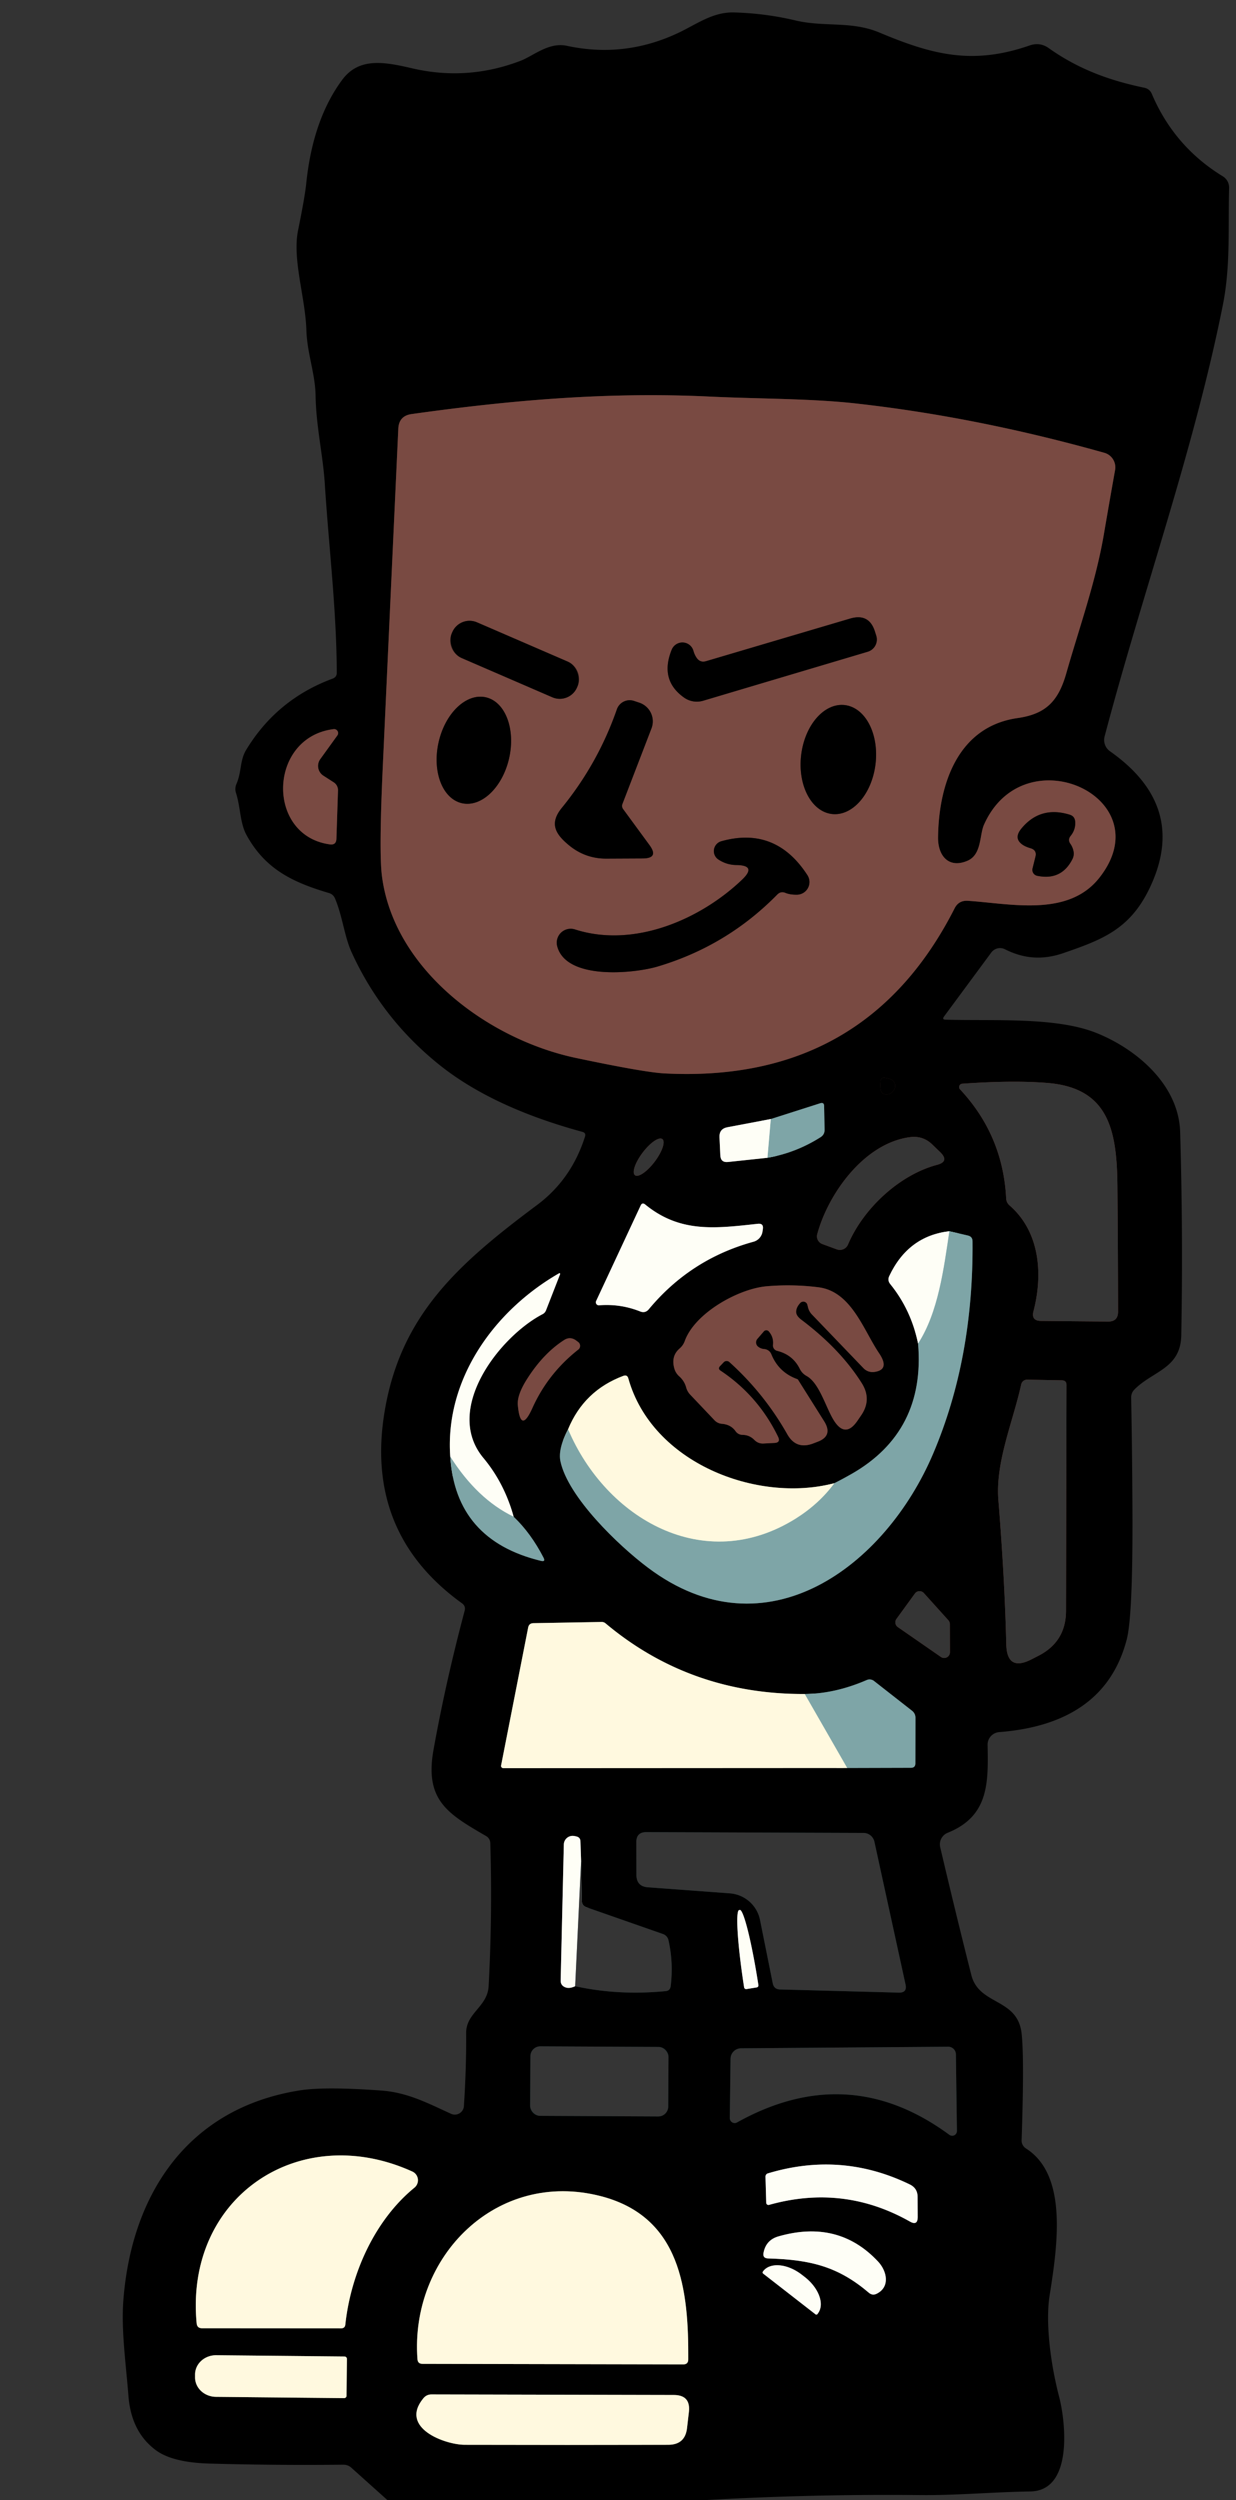 <?xml version="1.0" encoding="UTF-8" standalone="no"?>
<svg
   version="1.1"
   viewBox="0.00 0.00 133.00 269.00"
   id="svg180"
   sodipodi:docname="Kristan-cropped-grey.svg"
   inkscape:version="1.2.1 (9c6d41e410, 2022-07-14)"
   xmlns:inkscape="http://www.inkscape.org/namespaces/inkscape"
   xmlns:sodipodi="http://sodipodi.sourceforge.net/DTD/sodipodi-0.dtd"
   xmlns="http://www.w3.org/2000/svg"
   xmlns:svg="http://www.w3.org/2000/svg">
  <rect x="0.00" y="0.00" width="133.00" height="269.00" fill="#333333" stroke="none"/>
  <defs
     id="defs184" />
  <sodipodi:namedview
     id="namedview182"
     pagecolor="#ffffff"
     bordercolor="#000000"
     borderopacity="0.25"
     inkscape:showpageshadow="2"
     inkscape:pageopacity="0.0"
     inkscape:pagecheckerboard="0"
     inkscape:deskcolor="#d1d1d1"
     showgrid="false"
     inkscape:zoom="3.0302574"
     inkscape:cx="-36.135544"
     inkscape:cy="133.48701"
     inkscape:window-width="1920"
     inkscape:window-height="991"
     inkscape:window-x="-9"
     inkscape:window-y="-9"
     inkscape:window-maximized="1"
     inkscape:current-layer="svg180" />
  <g
     stroke-width="2.00"
     fill="none"
     stroke-linecap="butt"
     id="g96">
    <path
       stroke="#3d2521"
       vector-effect="non-scaling-stroke"
       d="   M 104.14 96.92   C 108.80 97.23 114.97 98.70 118.32 94.41   C 125.03 85.84 110.21 78.99 105.88 88.74   C 105.39 89.85 105.65 91.94 104.11 92.61   C 102.08 93.48 100.92 92.07 100.94 90.10   C 101.01 84.22 103.16 78.16 109.49 77.26   C 112.50 76.83 113.87 75.48 114.73 72.47   C 116.15 67.49 117.91 62.59 118.78 57.50   Q 119.39 53.93 119.99 50.57   A 1.63 1.62 -77.0 0 0 118.84 48.72   Q 105.20 44.88 92.19 43.42   C 87.35 42.87 81.66 42.92 76.41 42.67   C 65.41 42.14 55.00 43.05 44.29 44.55   Q 42.93 44.74 42.86 46.11   Q 42.03 64.14 41.20 82.26   Q 40.77 91.57 41.09 94.18   C 42.32 104.21 52.42 111.81 61.99 113.83   Q 69.34 115.38 71.49 115.49   Q 93.13 116.62 102.72 97.73   Q 103.16 96.86 104.14 96.92"
       id="path2" />
    <path
       stroke="#3d2521"
       vector-effect="non-scaling-stroke"
       d="   M 34.80 83.46   A 1.25 1.25 0.0 0 1 34.46 81.68   L 36.30 79.13   A 0.43 0.43 0.0 0 0 35.89 78.45   C 28.86 79.33 28.59 89.91 35.50 90.85   Q 36.17 90.94 36.20 90.26   L 36.37 85.05   A 1.00 1.00 0.0 0 0 35.92 84.18   L 34.80 83.46"
       id="path4" />
    <path
       stroke="#3d2521"
       vector-effect="non-scaling-stroke"
       d="   M 94.75 116.36   Q 94.69 117.01 94.80 117.37   Q 94.91 117.74 95.36 117.75   Q 95.92 117.77 96.23 117.21   A 0.78 0.78 0.0 0 0 95.71 116.07   L 95.27 115.97   Q 94.79 115.87 94.75 116.36"
       id="path6" />
    <path
       stroke="#6c2d25"
       vector-effect="non-scaling-stroke"
       d="   M 112.01 142.12   L 119.23 142.19   Q 120.31 142.20 120.31 141.12   Q 120.30 134.50 120.24 127.54   C 120.18 121.62 119.31 117.07 112.75 116.52   Q 109.05 116.21 103.53 116.60   A 0.36 0.36 0.0 0 0 103.30 117.20   Q 107.93 122.15 108.27 128.96   Q 108.30 129.40 108.63 129.69   C 111.93 132.56 112.23 137.14 111.21 141.07   Q 110.94 142.11 112.01 142.12"
       id="path8" />
    <path
       stroke="#7f7f7b"
       vector-effect="non-scaling-stroke"
       d="   M 82.94 120.40   L 78.28 121.28   Q 77.38 121.45 77.42 122.36   L 77.51 124.29   Q 77.54 125.11 78.35 125.02   L 82.58 124.57"
       id="path10" />
    <path
       stroke="#3f5354"
       vector-effect="non-scaling-stroke"
       d="   M 82.58 124.57   Q 85.64 124.04 88.30 122.35   Q 88.74 122.07 88.73 121.55   L 88.68 119.01   Q 88.68 118.57 88.26 118.70   L 82.94 120.40"
       id="path12" />
    <path
       stroke="#bed2cf"
       vector-effect="non-scaling-stroke"
       d="   M 82.58 124.57   L 82.94 120.40"
       id="path14" />
    <path
       stroke="#6c2d25"
       vector-effect="non-scaling-stroke"
       d="   M 91.25 133.90   C 92.92 129.98 96.81 126.40 100.82 125.33   Q 102.19 124.97 101.18 123.97   L 100.34 123.16   Q 99.32 122.16 97.91 122.35   C 92.99 123.00 89.11 128.44 87.94 132.79   A 0.89 0.88 17.7 0 0 88.49 133.85   L 90.04 134.42   A 0.96 0.95 21.3 0 0 91.25 133.90"
       id="path16" />
    <path
       stroke="#6c2d25"
       vector-effect="non-scaling-stroke"
       d="   M 68.328 126.446   A 2.44 0.81 127.1 0 0 70.446 124.989   A 2.44 0.81 127.1 0 0 71.272 122.554   A 2.44 0.81 127.1 0 0 69.154 124.011   A 2.44 0.81 127.1 0 0 68.328 126.446"
       id="path18" />
    <path
       stroke="#7f7f7b"
       vector-effect="non-scaling-stroke"
       d="   M 68.94 129.70   L 64.15 139.97   A 0.33 0.32 -79.9 0 0 64.47 140.44   Q 66.77 140.26 68.88 141.10   Q 69.43 141.32 69.81 140.87   Q 74.30 135.46 81.08 133.60   A 1.34 1.34 0.0 0 0 82.05 132.51   L 82.09 132.23   Q 82.18 131.60 81.54 131.67   C 76.96 132.17 73.19 132.67 69.42 129.59   Q 69.11 129.34 68.94 129.70"
       id="path20" />
    <path
       stroke="#3f5354"
       vector-effect="non-scaling-stroke"
       d="   M 98.79 144.56   Q 99.59 154.03 91.64 158.58   Q 90.64 159.15 89.78 159.58"
       id="path22" />
    <path
       stroke="#807d70"
       vector-effect="non-scaling-stroke"
       d="   M 89.78 159.58   C 81.44 161.76 70.15 157.40 67.61 148.30   Q 67.49 147.88 67.08 148.03   Q 62.85 149.61 61.13 153.77"
       id="path24" />
    <path
       stroke="#3f5354"
       vector-effect="non-scaling-stroke"
       d="   M 61.13 153.77   Q 60.02 155.91 60.31 157.24   C 61.13 161.06 66.52 166.27 69.74 168.68   C 82.46 178.23 95.29 168.48 100.42 156.38   Q 104.76 146.17 104.65 133.56   Q 104.65 133.04 104.14 132.93   L 102.16 132.47"
       id="path26" />
    <path
       stroke="#7f7f7b"
       vector-effect="non-scaling-stroke"
       d="   M 102.16 132.47   Q 97.73 132.97 95.69 137.29   Q 95.47 137.75 95.79 138.15   Q 98.04 140.92 98.79 144.56"
       id="path28" />
    <path
       stroke="#bed2cf"
       vector-effect="non-scaling-stroke"
       d="   M 102.16 132.47   C 101.56 136.46 100.98 141.18 98.79 144.56"
       id="path30" />
    <path
       stroke="#bfcfc3"
       vector-effect="non-scaling-stroke"
       d="   M 61.13 153.77   C 65.20 163.39 75.78 169.55 85.63 163.38   Q 88.14 161.80 89.78 159.58"
       id="path32" />
    <path
       stroke="#3f5354"
       vector-effect="non-scaling-stroke"
       d="   M 48.45 156.72   Q 49.01 165.71 58.22 167.94   Q 58.72 168.06 58.49 167.60   Q 57.13 164.96 55.27 163.19"
       id="path34" />
    <path
       stroke="#7f7f7b"
       vector-effect="non-scaling-stroke"
       d="   M 55.27 163.19   Q 54.28 159.58 52.01 156.86   C 47.65 151.61 53.80 143.77 58.39 141.39   A 0.80 0.76 88.5 0 0 58.75 140.99   L 60.27 137.09   A 0.08 0.07 88.0 0 0 60.17 136.99   C 53.17 141.01 47.86 148.40 48.45 156.72"
       id="path36" />
    <path
       stroke="#bed2cf"
       vector-effect="non-scaling-stroke"
       d="   M 55.27 163.19   Q 51.35 161.30 48.45 156.72"
       id="path38" />
    <path
       stroke="#3d2521"
       vector-effect="non-scaling-stroke"
       d="   M 77.87 146.57   A 0.44 0.44 0.0 0 1 78.48 146.54   Q 82.23 149.92 84.71 154.30   Q 85.65 155.98 87.46 155.32   L 87.93 155.14   Q 89.67 154.51 88.69 152.93   L 85.88 148.46   A 0.17 0.15 -3.2 0 0 85.78 148.38   Q 83.79 147.66 83.00 145.71   A 0.89 0.89 0.0 0 0 82.25 145.15   Q 81.84 145.12 81.55 144.87   A 0.59 0.58 -49.7 0 1 81.49 144.06   L 82.19 143.25   A 0.35 0.35 0.0 0 1 82.73 143.25   Q 83.27 143.87 83.18 144.70   A 0.59 0.59 0.0 0 0 83.63 145.34   Q 85.32 145.76 86.07 147.29   Q 86.31 147.77 86.79 148.04   C 88.16 148.79 88.85 151.39 89.70 152.78   Q 90.95 154.81 92.28 152.84   L 92.67 152.27   Q 93.83 150.57 92.73 148.82   Q 90.43 145.16 86.21 141.98   Q 85.69 141.58 85.67 141.19   Q 85.65 140.69 86.10 140.20   A 0.45 0.45 0.0 0 1 86.88 140.39   L 86.95 140.67   Q 87.06 141.11 87.38 141.44   L 92.92 147.21   A 1.36 1.35 -25.9 0 0 94.09 147.61   Q 95.79 147.37 94.59 145.59   C 92.91 143.11 91.62 138.95 88.07 138.50   Q 85.29 138.15 82.52 138.39   C 79.49 138.64 74.78 141.26 73.69 144.27   Q 73.52 144.75 73.13 145.09   Q 72.19 145.90 72.56 147.23   Q 72.70 147.74 73.11 148.10   Q 73.65 148.59 73.84 149.29   Q 73.96 149.72 74.26 150.04   L 76.87 152.79   Q 77.20 153.15 77.69 153.19   Q 78.64 153.27 79.14 153.97   Q 79.42 154.37 79.91 154.38   Q 80.65 154.39 81.17 154.92   Q 81.58 155.34 82.16 155.31   L 83.32 155.25   Q 84.03 155.22 83.72 154.58   Q 81.58 150.17 77.53 147.47   Q 77.22 147.26 77.48 146.98   L 77.87 146.57"
       id="path40" />
    <path
       stroke="#3d2521"
       vector-effect="non-scaling-stroke"
       d="   M 56.76 148.30   Q 55.62 150.07 55.72 151.18   Q 56.01 154.32 57.28 151.51   Q 58.96 147.77 62.23 145.20   A 0.51 0.51 0.0 0 0 62.20 144.38   L 61.96 144.20   Q 61.33 143.77 60.70 144.18   Q 58.50 145.59 56.76 148.30"
       id="path42" />
    <path
       stroke="#6c2d25"
       vector-effect="non-scaling-stroke"
       d="   M 107.43 161.39   Q 108.11 169.83 108.28 176.92   Q 108.35 179.89 111.00 178.53   L 111.74 178.15   Q 114.71 176.63 114.71 173.30   L 114.76 149.01   Q 114.76 148.52 114.26 148.51   L 110.53 148.44   A 0.65 0.64 -82.8 0 0 109.89 148.94   C 109.00 152.98 107.10 157.31 107.43 161.39"
       id="path44" />
    <path
       stroke="#6c2d25"
       vector-effect="non-scaling-stroke"
       d="   M 101.24 178.27   A 0.62 0.62 0.0 0 0 102.22 177.76   L 102.21 174.75   A 0.62 0.62 0.0 0 0 102.05 174.33   L 99.41 171.40   A 0.62 0.62 0.0 0 0 98.45 171.45   L 96.46 174.19   A 0.62 0.62 0.0 0 0 96.61 175.06   L 101.24 178.27"
       id="path46" />
    <path
       stroke="#3f5354"
       vector-effect="non-scaling-stroke"
       d="   M 91.17 190.22   L 98.02 190.20   Q 98.50 190.20 98.50 189.72   L 98.51 184.86   Q 98.52 184.35 98.11 184.04   L 94.05 180.86   A 0.78 0.76 51.6 0 0 93.26 180.76   Q 89.86 182.23 86.60 182.26"
       id="path48" />
    <path
       stroke="#807d70"
       vector-effect="non-scaling-stroke"
       d="   M 86.60 182.26   Q 74.28 182.31 65.16 174.66   A 0.64 0.61 62.8 0 0 64.73 174.51   L 57.39 174.64   Q 56.92 174.65 56.83 175.12   L 53.92 189.95   A 0.25 0.24 5.6 0 0 54.17 190.24   L 91.17 190.22"
       id="path50" />
    <path
       stroke="#bfcfc3"
       vector-effect="non-scaling-stroke"
       d="   M 86.60 182.26   L 91.17 190.22"
       id="path52" />
    <path
       stroke="#022325"
       vector-effect="non-scaling-stroke"
       d="   M 81.78 206.56   L 83.15 213.38   Q 83.28 214.04 83.95 214.05   L 96.72 214.39   Q 97.64 214.41 97.44 213.51   L 94.09 198.15   A 1.21 1.20 83.9 0 0 92.93 197.21   L 69.55 197.12   Q 68.47 197.12 68.47 198.20   L 68.48 201.73   Q 68.49 202.97 69.73 203.06   L 78.54 203.71   A 3.58 3.57 -3.6 0 1 81.78 206.56"
       id="path54" />
    <path
       stroke="#022325"
       vector-effect="non-scaling-stroke"
       d="   M 61.89 213.70   Q 66.53 214.72 71.62 214.23   Q 72.11 214.19 72.17 213.69   Q 72.48 211.18 71.93 208.74   A 0.92 0.90 3.8 0 0 71.35 208.09   L 63.09 205.20   Q 62.62 205.03 62.61 204.53   L 62.53 200.24"
       id="path56" />
    <path
       stroke="#7f7f7b"
       vector-effect="non-scaling-stroke"
       d="   M 62.53 200.24   L 62.46 198.12   Q 62.45 197.69 62.03 197.59   Q 61.89 197.55 61.73 197.53   A 0.95 0.95 0.0 0 0 60.67 198.45   L 60.33 213.08   Q 60.32 213.61 60.81 213.81   Q 61.25 214.00 61.89 213.70"
       id="path58" />
    <path
       stroke="#81a2a0"
       vector-effect="non-scaling-stroke"
       d="   M 62.53 200.24   L 61.89 213.70"
       id="path60" />
    <path
       stroke="#7f7f7b"
       vector-effect="non-scaling-stroke"
       d="   M 80.32 214.01   L 81.43 213.83   A 0.22 0.22 0.0 0 0 81.61 213.58   L 81.59 213.46   A 8.18 0.74 81.2 0 0 79.61 205.49   L 79.53 205.51   A 8.18 0.74 81.2 0 0 80.05 213.70   L 80.07 213.82   A 0.22 0.22 0.0 0 0 80.32 214.01"
       id="path62" />
    <path
       stroke="#022325"
       vector-effect="non-scaling-stroke"
       d="   M 71.934 221.309   A 1.07 1.07 0.0 0 0 70.87 220.233   L 58.15 220.167   A 1.07 1.07 0.0 0 0 57.074 221.231   L 57.046 226.571   A 1.07 1.07 0.0 0 0 58.111 227.647   L 70.83 227.713   A 1.07 1.07 0.0 0 0 71.906 226.649   L 71.934 221.309"
       id="path64" />
    <path
       stroke="#022325"
       vector-effect="non-scaling-stroke"
       d="   M 102.97 229.28   L 102.86 221.03   A 0.83 0.83 0.0 0 0 102.03 220.21   L 79.74 220.38   A 1.14 1.14 0.0 0 0 78.61 221.51   L 78.53 227.89   A 0.53 0.52 76.1 0 0 79.30 228.36   Q 91.28 221.68 102.16 229.69   A 0.51 0.51 0.0 0 0 102.97 229.28"
       id="path66" />
    <path
       stroke="#807d70"
       vector-effect="non-scaling-stroke"
       d="   M 37.16 250.10   C 37.76 244.55 40.36 238.84 44.59 235.38   A 1.03 1.03 0.0 0 0 44.37 233.64   C 32.20 228.12 19.88 236.38 21.16 249.97   Q 21.21 250.50 21.74 250.50   L 36.70 250.51   Q 37.12 250.51 37.16 250.10"
       id="path68" />
    <path
       stroke="#7f7f7b"
       vector-effect="non-scaling-stroke"
       d="   M 98.75 238.53   L 98.74 236.38   Q 98.74 235.44 97.90 235.03   Q 90.54 231.45 82.62 233.84   A 0.37 0.35 80.7 0 0 82.37 234.20   L 82.45 237.01   A 0.24 0.24 0.0 0 0 82.75 237.23   Q 90.76 234.98 97.91 239.02   Q 98.75 239.50 98.75 238.53"
       id="path70" />
    <path
       stroke="#807d70"
       vector-effect="non-scaling-stroke"
       d="   M 64.66 236.29   C 53.44 233.39 44.11 242.79 44.92 253.82   Q 44.95 254.33 45.46 254.33   L 73.52 254.39   Q 74.06 254.39 74.06 253.85   C 74.10 246.42 73.29 238.53 64.66 236.29"
       id="path72" />
    <path
       stroke="#7f7f7b"
       vector-effect="non-scaling-stroke"
       d="   M 82.65 242.99   C 87.28 243.12 90.23 243.90 93.49 246.68   Q 93.89 247.02 94.35 246.78   C 95.80 246.05 95.45 244.36 94.49 243.33   Q 90.22 238.76 83.75 240.62   Q 82.42 241.01 82.16 242.38   Q 82.04 242.97 82.65 242.99"
       id="path74" />
    <path
       stroke="#7f7f7b"
       vector-effect="non-scaling-stroke"
       d="   M 82.12 244.62   L 87.75 249.00   A 0.15 0.15 0.0 0 0 87.96 248.98   L 88.00 248.92   A 3.52 2.24 37.9 0 0 86.60 244.99   L 86.29 244.75   A 3.52 2.24 37.9 0 0 82.13 244.35   L 82.09 244.41   A 0.15 0.15 0.0 0 0 82.12 244.62"
       id="path76" />
    <path
       stroke="#807d70"
       vector-effect="non-scaling-stroke"
       d="   M 37.29 257.77   L 37.33 253.81   A 0.26 0.26 0.0 0 0 37.07 253.54   L 23.28 253.40   A 2.27 2.08 0.6 0 0 20.99 255.45   L 20.99 255.77   A 2.27 2.08 0.6 0 0 23.24 257.88   L 37.03 258.02   A 0.26 0.26 0.0 0 0 37.29 257.77"
       id="path78" />
    <path
       stroke="#807d70"
       vector-effect="non-scaling-stroke"
       d="   M 73.93 261.23   L 74.13 259.50   Q 74.33 257.68 72.50 257.68   L 46.45 257.62   Q 45.91 257.61 45.56 258.03   C 42.92 261.23 47.89 263.03 50.00 263.04   Q 61.13 263.07 71.92 263.04   Q 73.73 263.03 73.93 261.23"
       id="path80" />
    <path
       stroke="#3d2521"
       vector-effect="non-scaling-stroke"
       d="   M 74.97 70.79   Q 74.74 70.47 74.61 70.01   A 1.24 1.23 -42.2 0 0 72.28 69.90   Q 70.96 73.16 73.59 75.04   A 2.38 2.37 -35.3 0 0 75.67 75.39   L 93.37 70.12   A 1.37 1.37 0.0 0 0 94.29 68.40   L 94.16 67.99   Q 93.54 65.95 91.49 66.55   L 75.97 71.14   Q 75.34 71.32 74.97 70.79"
       id="path82" />
    <path
       stroke="#3d2521"
       vector-effect="non-scaling-stroke"
       d="   M 62.144 73.841   A 2.02 2.02 0.0 0 0 61.093 71.185   L 51.328 66.959   A 2.02 2.02 0.0 0 0 48.672 68.011   L 48.616 68.139   A 2.02 2.02 0.0 0 0 49.667 70.795   L 59.432 75.021   A 2.02 2.02 0.0 0 0 62.089 73.969   L 62.144 73.841"
       id="path84" />
    <path
       stroke="#3d2521"
       vector-effect="non-scaling-stroke"
       d="   M 49.706 86.417   A 5.84 3.89 102.7 0 0 54.785 81.575   A 5.84 3.89 102.7 0 0 52.274 75.023   A 5.84 3.89 102.7 0 0 47.195 79.865   A 5.84 3.89 102.7 0 0 49.706 86.417"
       id="path86" />
    <path
       stroke="#3d2521"
       vector-effect="non-scaling-stroke"
       d="   M 66.97 86.51   L 70.10 78.37   A 2.12 2.11 19.5 0 0 68.78 75.60   L 68.21 75.41   A 1.46 1.46 0.0 0 0 66.38 76.32   Q 64.35 82.15 60.44 86.94   C 59.09 88.61 59.77 89.74 61.21 90.93   Q 62.98 92.40 65.28 92.38   L 69.18 92.36   Q 70.92 92.34 69.89 90.93   L 67.04 87.04   A 0.57 0.55 38.3 0 1 66.97 86.51"
       id="path88" />
    <path
       stroke="#3d2521"
       vector-effect="non-scaling-stroke"
       d="   M 89.511 87.579   A 5.90 4.03 96.8 0 0 94.212 82.197   A 5.90 4.03 96.8 0 0 90.909 75.862   A 5.90 4.03 96.8 0 0 86.208 81.243   A 5.90 4.03 96.8 0 0 89.511 87.579"
       id="path90" />
    <path
       stroke="#3d2521"
       vector-effect="non-scaling-stroke"
       d="   M 115.20 89.94   Q 115.77 89.24 115.69 88.36   Q 115.63 87.82 115.12 87.66   Q 111.93 86.67 109.89 89.17   Q 109.31 89.89 109.60 90.43   Q 109.91 90.98 110.89 91.26   Q 111.60 91.47 111.42 92.18   L 111.11 93.43   A 0.65 0.65 0.0 0 0 111.62 94.23   Q 114.21 94.76 115.39 92.45   Q 115.62 92.00 115.50 91.52   Q 115.41 91.12 115.17 90.78   Q 114.87 90.35 115.20 89.94"
       id="path92" />
    <path
       stroke="#3d2521"
       vector-effect="non-scaling-stroke"
       d="   M 84.51 96.06   Q 85.01 96.27 85.76 96.26   A 1.36 1.36 0.0 0 0 86.88 94.16   Q 83.46 88.88 77.62 90.51   A 1.10 1.09 -36.1 0 0 77.31 92.48   Q 78.19 93.06 79.24 93.07   Q 81.47 93.10 79.86 94.64   C 75.41 98.90 68.25 102.05 61.87 100.00   A 1.50 1.50 0.0 0 0 59.96 101.81   C 60.92 105.47 68.19 104.75 70.76 103.99   Q 78.22 101.77 83.64 96.24   Q 84.02 95.86 84.51 96.06"
       id="path94" />
  </g>
  <path
     fill="#000000"
     d="   M 75.72 269.00   L 41.70 269.00   L 37.81 265.51   Q 37.44 265.18 36.95 265.18   Q 29.74 265.26 22.56 265.06   Q 18.56 264.95 16.77 263.62   Q 14.11 261.65 13.82 257.76   C 13.55 254.31 13.02 250.64 13.28 247.42   C 14.18 235.99 20.26 226.81 32.25 224.91   Q 34.98 224.48 41.08 224.93   C 43.88 225.14 46.06 226.30 48.54 227.43   A 0.98 0.98 0.0 0 0 49.92 226.60   Q 50.19 222.38 50.16 218.75   C 50.14 216.56 52.46 215.93 52.58 213.69   Q 52.99 206.00 52.76 198.31   A 0.90 0.89 -76.2 0 0 52.30 197.54   C 48.21 195.16 45.67 193.71 46.65 188.26   Q 47.94 181.05 50.00 173.30   Q 50.13 172.80 49.71 172.50   Q 39.21 164.92 41.39 151.85   C 43.12 141.45 49.36 135.94 57.79 129.65   Q 61.49 126.89 62.95 122.29   Q 63.08 121.89 62.67 121.78   Q 52.94 119.13 47.22 114.52   Q 41.09 109.58 37.85 102.49   C 37.06 100.78 36.87 98.62 36.05 96.67   Q 35.86 96.22 35.39 96.08   C 31.35 94.89 28.49 93.43 26.52 89.83   C 25.81 88.52 25.89 86.84 25.39 85.30   Q 25.24 84.81 25.45 84.33   C 26.01 83.04 25.80 81.81 26.49 80.68   Q 29.79 75.24 35.78 73.02   Q 36.25 72.85 36.24 72.36   C 36.21 65.50 35.38 58.84 34.95 52.04   C 34.76 49.02 34.00 45.77 33.96 42.57   C 33.92 40.19 33.05 38.02 32.97 35.55   C 32.86 31.97 31.43 27.92 32.08 24.75   Q 32.80 21.21 32.95 19.77   Q 33.65 12.87 36.83 8.58   C 38.64 6.15 41.35 6.65 44.39 7.36   Q 50.28 8.72 55.97 6.56   C 57.40 6.02 59.03 4.51 61.00 4.93   Q 67.26 6.28 73.09 3.49   C 75.06 2.54 76.74 1.28 78.98 1.34   Q 82.36 1.43 85.64 2.21   C 88.78 2.94 91.60 2.23 94.65 3.51   C 100.36 5.91 104.67 7.01 110.77 4.90   Q 111.90 4.50 112.85 5.18   C 116.19 7.55 119.63 8.71 123.13 9.44   Q 123.71 9.56 123.94 10.10   Q 126.35 15.77 131.58 18.97   A 1.43 1.43 0.0 0 1 132.26 20.22   C 132.14 24.46 132.42 28.59 131.60 32.74   C 128.48 48.43 122.94 63.76 118.86 79.24   A 1.49 1.48 -65.2 0 0 119.44 80.83   Q 127.97 86.83 123.64 95.69   C 121.53 100.00 118.57 101.12 114.41 102.55   C 112.16 103.32 110.16 103.15 108.13 102.13   A 1.17 1.16 -58.2 0 0 106.67 102.48   L 101.58 109.37   Q 101.34 109.70 101.75 109.71   C 106.94 109.86 113.59 109.40 117.93 111.12   C 122.22 112.82 126.84 116.66 126.99 121.80   Q 127.31 132.74 127.11 143.68   C 127.04 147.26 124.05 147.50 122.08 149.49   Q 121.71 149.86 121.72 150.38   Q 121.84 156.93 121.86 163.47   Q 121.88 173.95 121.24 176.40   Q 118.88 185.47 107.52 186.36   A 1.36 1.35 -2.9 0 0 106.27 187.74   C 106.35 191.80 106.42 195.40 101.98 197.19   A 1.35 1.34 -17.5 0 0 101.17 198.74   Q 102.84 205.86 104.52 212.50   C 105.36 215.80 109.49 214.93 109.93 218.78   Q 110.23 221.45 109.93 230.27   A 1.01 1.00 17.5 0 0 110.39 231.15   C 114.94 234.03 113.78 241.66 112.94 247.00   C 112.51 249.75 112.97 254.04 113.98 257.92   C 114.65 260.52 115.52 267.98 110.87 268.06   C 106.91 268.12 102.88 268.49 99.05 268.45   Q 87.38 268.33 75.72 269.00   Z   M 104.14 96.92   C 108.80 97.23 114.97 98.70 118.32 94.41   C 125.03 85.84 110.21 78.99 105.88 88.74   C 105.39 89.85 105.65 91.94 104.11 92.61   C 102.08 93.48 100.92 92.07 100.94 90.10   C 101.01 84.22 103.16 78.16 109.49 77.26   C 112.50 76.83 113.87 75.48 114.73 72.47   C 116.15 67.49 117.91 62.59 118.78 57.50   Q 119.39 53.93 119.99 50.57   A 1.63 1.62 -77.0 0 0 118.84 48.72   Q 105.20 44.88 92.19 43.42   C 87.35 42.87 81.66 42.92 76.41 42.67   C 65.41 42.14 55.00 43.05 44.29 44.55   Q 42.93 44.74 42.86 46.11   Q 42.03 64.14 41.20 82.26   Q 40.77 91.57 41.09 94.18   C 42.32 104.21 52.42 111.81 61.99 113.83   Q 69.34 115.38 71.49 115.49   Q 93.13 116.62 102.72 97.73   Q 103.16 96.86 104.14 96.92   Z   M 34.80 83.46   A 1.25 1.25 0.0 0 1 34.46 81.68   L 36.30 79.13   A 0.43 0.43 0.0 0 0 35.89 78.45   C 28.86 79.33 28.59 89.91 35.50 90.85   Q 36.17 90.94 36.20 90.26   L 36.37 85.05   A 1.00 1.00 0.0 0 0 35.92 84.18   L 34.80 83.46   Z   M 94.75 116.36   Q 94.69 117.01 94.80 117.37   Q 94.91 117.74 95.36 117.75   Q 95.92 117.77 96.23 117.21   A 0.78 0.78 0.0 0 0 95.71 116.07   L 95.27 115.97   Q 94.79 115.87 94.75 116.36   Z   M 112.01 142.12   L 119.23 142.19   Q 120.31 142.20 120.31 141.12   Q 120.30 134.50 120.24 127.54   C 120.18 121.62 119.31 117.07 112.75 116.52   Q 109.05 116.21 103.53 116.60   A 0.36 0.36 0.0 0 0 103.30 117.20   Q 107.93 122.15 108.27 128.96   Q 108.30 129.40 108.63 129.69   C 111.93 132.56 112.23 137.14 111.21 141.07   Q 110.94 142.11 112.01 142.12   Z   M 82.94 120.40   L 78.28 121.28   Q 77.38 121.45 77.42 122.36   L 77.51 124.29   Q 77.54 125.11 78.35 125.02   L 82.58 124.57   Q 85.64 124.04 88.30 122.35   Q 88.74 122.07 88.73 121.55   L 88.68 119.01   Q 88.68 118.57 88.26 118.70   L 82.94 120.40   Z   M 91.25 133.90   C 92.92 129.98 96.81 126.40 100.82 125.33   Q 102.19 124.97 101.18 123.97   L 100.34 123.16   Q 99.32 122.16 97.91 122.35   C 92.99 123.00 89.11 128.44 87.94 132.79   A 0.89 0.88 17.7 0 0 88.49 133.85   L 90.04 134.42   A 0.96 0.95 21.3 0 0 91.25 133.90   Z   M 68.328 126.446   A 2.44 0.81 127.1 0 0 70.446 124.989   A 2.44 0.81 127.1 0 0 71.272 122.554   A 2.44 0.81 127.1 0 0 69.154 124.011   A 2.44 0.81 127.1 0 0 68.328 126.446   Z   M 68.94 129.70   L 64.15 139.97   A 0.33 0.32 -79.9 0 0 64.47 140.44   Q 66.77 140.26 68.88 141.10   Q 69.43 141.32 69.81 140.87   Q 74.30 135.46 81.08 133.60   A 1.34 1.34 0.0 0 0 82.05 132.51   L 82.09 132.23   Q 82.18 131.60 81.54 131.67   C 76.96 132.17 73.19 132.67 69.42 129.59   Q 69.11 129.34 68.94 129.70   Z   M 98.79 144.56   Q 99.59 154.03 91.64 158.58   Q 90.64 159.15 89.78 159.58   C 81.44 161.76 70.15 157.40 67.61 148.30   Q 67.49 147.88 67.08 148.03   Q 62.85 149.61 61.13 153.77   Q 60.02 155.91 60.31 157.24   C 61.13 161.06 66.52 166.27 69.74 168.68   C 82.46 178.23 95.29 168.48 100.42 156.38   Q 104.76 146.17 104.65 133.56   Q 104.65 133.04 104.14 132.93   L 102.16 132.47   Q 97.73 132.97 95.69 137.29   Q 95.47 137.75 95.79 138.15   Q 98.04 140.92 98.79 144.56   Z   M 48.45 156.72   Q 49.01 165.71 58.22 167.94   Q 58.72 168.06 58.49 167.60   Q 57.13 164.96 55.27 163.19   Q 54.28 159.58 52.01 156.86   C 47.65 151.61 53.80 143.77 58.39 141.39   A 0.80 0.76 88.5 0 0 58.75 140.99   L 60.27 137.09   A 0.08 0.07 88.0 0 0 60.17 136.99   C 53.17 141.01 47.86 148.40 48.45 156.72   Z   M 77.87 146.57   A 0.44 0.44 0.0 0 1 78.48 146.54   Q 82.23 149.92 84.71 154.30   Q 85.65 155.98 87.46 155.32   L 87.93 155.14   Q 89.67 154.51 88.69 152.93   L 85.88 148.46   A 0.17 0.15 -3.2 0 0 85.78 148.38   Q 83.79 147.66 83.00 145.71   A 0.89 0.89 0.0 0 0 82.25 145.15   Q 81.84 145.12 81.55 144.87   A 0.59 0.58 -49.7 0 1 81.49 144.06   L 82.19 143.25   A 0.35 0.35 0.0 0 1 82.73 143.25   Q 83.27 143.87 83.18 144.70   A 0.59 0.59 0.0 0 0 83.63 145.34   Q 85.32 145.76 86.07 147.29   Q 86.31 147.77 86.79 148.04   C 88.16 148.79 88.85 151.39 89.70 152.78   Q 90.95 154.81 92.28 152.84   L 92.67 152.27   Q 93.83 150.57 92.73 148.82   Q 90.43 145.16 86.21 141.98   Q 85.69 141.58 85.67 141.19   Q 85.65 140.69 86.10 140.20   A 0.45 0.45 0.0 0 1 86.88 140.39   L 86.95 140.67   Q 87.06 141.11 87.38 141.44   L 92.92 147.21   A 1.36 1.35 -25.9 0 0 94.09 147.61   Q 95.79 147.37 94.59 145.59   C 92.91 143.11 91.62 138.95 88.07 138.50   Q 85.29 138.15 82.52 138.39   C 79.49 138.64 74.78 141.26 73.69 144.27   Q 73.52 144.75 73.13 145.09   Q 72.19 145.90 72.56 147.23   Q 72.70 147.74 73.11 148.10   Q 73.65 148.59 73.84 149.29   Q 73.96 149.72 74.26 150.04   L 76.87 152.79   Q 77.20 153.15 77.69 153.19   Q 78.64 153.27 79.14 153.97   Q 79.42 154.37 79.91 154.38   Q 80.65 154.39 81.17 154.92   Q 81.58 155.34 82.16 155.31   L 83.32 155.25   Q 84.03 155.22 83.72 154.58   Q 81.58 150.17 77.53 147.47   Q 77.22 147.26 77.48 146.98   L 77.87 146.57   Z   M 56.76 148.30   Q 55.62 150.07 55.72 151.18   Q 56.01 154.32 57.28 151.51   Q 58.96 147.77 62.23 145.20   A 0.51 0.51 0.0 0 0 62.20 144.38   L 61.96 144.20   Q 61.33 143.77 60.70 144.18   Q 58.50 145.59 56.76 148.30   Z   M 107.43 161.39   Q 108.11 169.83 108.28 176.92   Q 108.35 179.89 111.00 178.53   L 111.74 178.15   Q 114.71 176.63 114.71 173.30   L 114.76 149.01   Q 114.76 148.52 114.26 148.51   L 110.53 148.44   A 0.65 0.64 -82.8 0 0 109.89 148.94   C 109.00 152.98 107.10 157.31 107.43 161.39   Z   M 101.24 178.27   A 0.62 0.62 0.0 0 0 102.22 177.76   L 102.21 174.75   A 0.62 0.62 0.0 0 0 102.05 174.33   L 99.41 171.40   A 0.62 0.62 0.0 0 0 98.45 171.45   L 96.46 174.19   A 0.62 0.62 0.0 0 0 96.61 175.06   L 101.24 178.27   Z   M 91.17 190.22   L 98.02 190.20   Q 98.50 190.20 98.50 189.72   L 98.51 184.86   Q 98.52 184.35 98.11 184.04   L 94.05 180.86   A 0.78 0.76 51.6 0 0 93.26 180.76   Q 89.86 182.23 86.60 182.26   Q 74.28 182.31 65.16 174.66   A 0.64 0.61 62.8 0 0 64.73 174.51   L 57.39 174.64   Q 56.92 174.65 56.83 175.12   L 53.92 189.95   A 0.25 0.24 5.6 0 0 54.17 190.24   L 91.17 190.22   Z   M 81.78 206.56   L 83.15 213.38   Q 83.28 214.04 83.95 214.05   L 96.72 214.39   Q 97.64 214.41 97.44 213.51   L 94.09 198.15   A 1.21 1.20 83.9 0 0 92.93 197.21   L 69.55 197.12   Q 68.47 197.12 68.47 198.20   L 68.48 201.73   Q 68.49 202.97 69.73 203.06   L 78.54 203.71   A 3.58 3.57 -3.6 0 1 81.78 206.56   Z   M 61.89 213.70   Q 66.53 214.72 71.62 214.23   Q 72.11 214.19 72.17 213.69   Q 72.48 211.18 71.93 208.74   A 0.92 0.90 3.8 0 0 71.35 208.09   L 63.09 205.20   Q 62.62 205.03 62.61 204.53   L 62.53 200.24   L 62.46 198.12   Q 62.45 197.69 62.03 197.59   Q 61.89 197.55 61.73 197.53   A 0.95 0.95 0.0 0 0 60.67 198.45   L 60.33 213.08   Q 60.32 213.61 60.81 213.81   Q 61.25 214.00 61.89 213.70   Z   M 80.32 214.01   L 81.43 213.83   A 0.22 0.22 0.0 0 0 81.61 213.58   L 81.59 213.46   A 8.18 0.74 81.2 0 0 79.61 205.49   L 79.53 205.51   A 8.18 0.74 81.2 0 0 80.05 213.70   L 80.07 213.82   A 0.22 0.22 0.0 0 0 80.32 214.01   Z   M 71.934 221.309   A 1.07 1.07 0.0 0 0 70.87 220.233   L 58.15 220.167   A 1.07 1.07 0.0 0 0 57.074 221.231   L 57.046 226.571   A 1.07 1.07 0.0 0 0 58.111 227.647   L 70.83 227.713   A 1.07 1.07 0.0 0 0 71.906 226.649   L 71.934 221.309   Z   M 102.97 229.28   L 102.86 221.03   A 0.83 0.83 0.0 0 0 102.03 220.21   L 79.74 220.38   A 1.14 1.14 0.0 0 0 78.61 221.51   L 78.53 227.89   A 0.53 0.52 76.1 0 0 79.30 228.36   Q 91.28 221.68 102.16 229.69   A 0.51 0.51 0.0 0 0 102.97 229.28   Z   M 37.16 250.10   C 37.76 244.55 40.36 238.84 44.59 235.38   A 1.03 1.03 0.0 0 0 44.37 233.64   C 32.20 228.12 19.88 236.38 21.16 249.97   Q 21.21 250.50 21.74 250.50   L 36.70 250.51   Q 37.12 250.51 37.16 250.10   Z   M 98.75 238.53   L 98.74 236.38   Q 98.74 235.44 97.90 235.03   Q 90.54 231.45 82.62 233.84   A 0.37 0.35 80.7 0 0 82.37 234.20   L 82.45 237.01   A 0.24 0.24 0.0 0 0 82.75 237.23   Q 90.76 234.98 97.91 239.02   Q 98.75 239.50 98.75 238.53   Z   M 64.66 236.29   C 53.44 233.39 44.11 242.79 44.92 253.82   Q 44.95 254.33 45.46 254.33   L 73.52 254.39   Q 74.06 254.39 74.06 253.85   C 74.10 246.42 73.29 238.53 64.66 236.29   Z   M 82.65 242.99   C 87.28 243.12 90.23 243.90 93.49 246.68   Q 93.89 247.02 94.35 246.78   C 95.80 246.05 95.45 244.36 94.49 243.33   Q 90.22 238.76 83.75 240.62   Q 82.42 241.01 82.16 242.38   Q 82.04 242.97 82.65 242.99   Z   M 82.12 244.62   L 87.75 249.00   A 0.15 0.15 0.0 0 0 87.96 248.98   L 88.00 248.92   A 3.52 2.24 37.9 0 0 86.60 244.99   L 86.29 244.75   A 3.52 2.24 37.9 0 0 82.13 244.35   L 82.09 244.41   A 0.15 0.15 0.0 0 0 82.12 244.62   Z   M 37.29 257.77   L 37.33 253.81   A 0.26 0.26 0.0 0 0 37.07 253.54   L 23.28 253.40   A 2.27 2.08 0.6 0 0 20.99 255.45   L 20.99 255.77   A 2.27 2.08 0.6 0 0 23.24 257.88   L 37.03 258.02   A 0.26 0.26 0.0 0 0 37.29 257.77   Z   M 73.93 261.23   L 74.13 259.50   Q 74.33 257.68 72.50 257.68   L 46.45 257.62   Q 45.91 257.61 45.56 258.03   C 42.92 261.23 47.89 263.03 50.00 263.04   Q 61.13 263.07 71.92 263.04   Q 73.73 263.03 73.93 261.23   Z"
     id="path98" />
  <path
     fill="#794a42"
     d="   M 104.14 96.92   Q 103.16 96.86 102.72 97.73   Q 93.13 116.62 71.49 115.49   Q 69.34 115.38 61.99 113.83   C 52.42 111.81 42.32 104.21 41.09 94.18   Q 40.77 91.57 41.20 82.26   Q 42.03 64.14 42.86 46.11   Q 42.93 44.74 44.29 44.55   C 55.00 43.05 65.41 42.14 76.41 42.67   C 81.66 42.92 87.35 42.87 92.19 43.42   Q 105.20 44.88 118.84 48.72   A 1.63 1.62 -77.0 0 1 119.99 50.57   Q 119.39 53.93 118.78 57.50   C 117.91 62.59 116.15 67.49 114.73 72.47   C 113.87 75.48 112.50 76.83 109.49 77.26   C 103.16 78.16 101.01 84.22 100.94 90.10   C 100.92 92.07 102.08 93.48 104.11 92.61   C 105.65 91.94 105.39 89.85 105.88 88.74   C 110.21 78.99 125.03 85.84 118.32 94.41   C 114.97 98.70 108.80 97.23 104.14 96.92   Z   M 74.97 70.79   Q 74.74 70.47 74.61 70.01   A 1.24 1.23 -42.2 0 0 72.28 69.90   Q 70.96 73.16 73.59 75.04   A 2.38 2.37 -35.3 0 0 75.67 75.39   L 93.37 70.12   A 1.37 1.37 0.0 0 0 94.29 68.40   L 94.16 67.99   Q 93.54 65.95 91.49 66.55   L 75.97 71.14   Q 75.34 71.32 74.97 70.79   Z   M 62.144 73.841   A 2.02 2.02 0.0 0 0 61.093 71.185   L 51.328 66.959   A 2.02 2.02 0.0 0 0 48.672 68.011   L 48.616 68.139   A 2.02 2.02 0.0 0 0 49.667 70.795   L 59.432 75.021   A 2.02 2.02 0.0 0 0 62.089 73.969   L 62.144 73.841   Z   M 49.706 86.417   A 5.84 3.89 102.7 0 0 54.785 81.575   A 5.84 3.89 102.7 0 0 52.274 75.023   A 5.84 3.89 102.7 0 0 47.195 79.865   A 5.84 3.89 102.7 0 0 49.706 86.417   Z   M 66.97 86.51   L 70.10 78.37   A 2.12 2.11 19.5 0 0 68.78 75.60   L 68.21 75.41   A 1.46 1.46 0.0 0 0 66.38 76.32   Q 64.35 82.15 60.44 86.94   C 59.09 88.61 59.77 89.74 61.21 90.93   Q 62.98 92.40 65.28 92.38   L 69.18 92.36   Q 70.92 92.34 69.89 90.93   L 67.04 87.04   A 0.57 0.55 38.3 0 1 66.97 86.51   Z   M 89.511 87.579   A 5.90 4.03 96.8 0 0 94.212 82.197   A 5.90 4.03 96.8 0 0 90.909 75.862   A 5.90 4.03 96.8 0 0 86.208 81.243   A 5.90 4.03 96.8 0 0 89.511 87.579   Z   M 115.20 89.94   Q 115.77 89.24 115.69 88.36   Q 115.63 87.82 115.12 87.66   Q 111.93 86.67 109.89 89.17   Q 109.31 89.89 109.60 90.43   Q 109.91 90.98 110.89 91.26   Q 111.60 91.47 111.42 92.18   L 111.11 93.43   A 0.65 0.65 0.0 0 0 111.62 94.23   Q 114.21 94.76 115.39 92.45   Q 115.62 92.00 115.50 91.52   Q 115.41 91.12 115.17 90.78   Q 114.87 90.35 115.20 89.94   Z   M 84.51 96.06   Q 85.01 96.27 85.76 96.26   A 1.36 1.36 0.0 0 0 86.88 94.16   Q 83.46 88.88 77.62 90.51   A 1.10 1.09 -36.1 0 0 77.31 92.48   Q 78.19 93.06 79.24 93.07   Q 81.47 93.10 79.86 94.64   C 75.41 98.90 68.25 102.05 61.87 100.00   A 1.50 1.50 0.0 0 0 59.96 101.81   C 60.92 105.47 68.19 104.75 70.76 103.99   Q 78.22 101.77 83.64 96.24   Q 84.02 95.86 84.51 96.06   Z"
     id="path100" />
  <path
     fill="#000000"
     d="   M 75.97 71.14   L 91.49 66.55   Q 93.54 65.95 94.16 67.99   L 94.29 68.40   A 1.37 1.37 0.0 0 1 93.37 70.12   L 75.67 75.39   A 2.38 2.37 -35.3 0 1 73.59 75.04   Q 70.96 73.16 72.28 69.90   A 1.24 1.23 -42.2 0 1 74.61 70.01   Q 74.74 70.47 74.97 70.79   Q 75.34 71.32 75.97 71.14   Z"
     id="path102" />
  <rect
     fill="#000000"
     x="-7.34"
     y="-2.09"
     transform="translate(55.38,70.99) rotate(23.4)"
     width="14.68"
     height="4.18"
     rx="2.02"
     id="rect104" />
  <ellipse
     fill="#000000"
     cx="0.00"
     cy="0.00"
     transform="translate(50.99,80.72) rotate(102.7)"
     rx="5.84"
     ry="3.89"
     id="ellipse106" />
  <path
     fill="#000000"
     d="   M 67.04 87.04   L 69.89 90.93   Q 70.92 92.34 69.18 92.36   L 65.28 92.38   Q 62.98 92.40 61.21 90.93   C 59.77 89.74 59.09 88.61 60.44 86.94   Q 64.35 82.15 66.38 76.32   A 1.46 1.46 0.0 0 1 68.21 75.41   L 68.78 75.60   A 2.12 2.11 19.5 0 1 70.10 78.37   L 66.97 86.51   A 0.57 0.55 38.3 0 0 67.04 87.04   Z"
     id="path108" />
  <ellipse
     fill="#000000"
     cx="0.00"
     cy="0.00"
     transform="translate(90.21,81.72) rotate(96.8)"
     rx="5.90"
     ry="4.03"
     id="ellipse110" />
  <path
     fill="#794a42"
     d="   M 34.80 83.46   L 35.92 84.18   A 1.00 1.00 0.0 0 1 36.37 85.05   L 36.20 90.26   Q 36.17 90.94 35.50 90.85   C 28.59 89.91 28.86 79.33 35.89 78.45   A 0.43 0.43 0.0 0 1 36.30 79.13   L 34.46 81.68   A 1.25 1.25 0.0 0 0 34.80 83.46   Z"
     id="path112" />
  <path
     fill="#000000"
     d="   M 115.17 90.78   Q 115.41 91.12 115.50 91.52   Q 115.62 92.00 115.39 92.45   Q 114.21 94.76 111.62 94.23   A 0.65 0.65 0.0 0 1 111.11 93.43   L 111.42 92.18   Q 111.60 91.47 110.89 91.26   Q 109.91 90.98 109.60 90.43   Q 109.31 89.89 109.89 89.17   Q 111.93 86.67 115.12 87.66   Q 115.63 87.82 115.69 88.36   Q 115.77 89.24 115.20 89.94   Q 114.87 90.35 115.17 90.78   Z"
     id="path114" />
  <path
     fill="#000000"
     d="   M 83.64 96.24   Q 78.22 101.77 70.76 103.99   C 68.19 104.75 60.92 105.47 59.96 101.81   A 1.50 1.50 0.0 0 1 61.87 100.00   C 68.25 102.05 75.41 98.90 79.86 94.64   Q 81.47 93.10 79.24 93.07   Q 78.19 93.06 77.31 92.48   A 1.10 1.09 -36.1 0 1 77.62 90.51   Q 83.46 88.88 86.88 94.16   A 1.36 1.36 0.0 0 1 85.76 96.26   Q 85.01 96.27 84.51 96.06   Q 84.02 95.86 83.64 96.24   Z"
     id="path116" />
  <path
     fill="#794a42"
     d="   M 94.75 116.36   Q 94.79 115.87 95.27 115.97   L 95.71 116.07   A 0.78 0.78 0.0 0 1 96.23 117.21   Q 95.92 117.77 95.36 117.75   Q 94.91 117.74 94.80 117.37   Q 94.69 117.01 94.75 116.36   Z"
     id="path118"
     style="fill:#000000;fill-opacity:1" />
  <path
     fill="#d85a49"
     d="   M 112.01 142.12   Q 110.94 142.11 111.21 141.07   C 112.23 137.14 111.93 132.56 108.63 129.69   Q 108.30 129.40 108.27 128.96   Q 107.93 122.15 103.30 117.20   A 0.36 0.36 0.0 0 1 103.53 116.60   Q 109.05 116.21 112.75 116.52   C 119.31 117.07 120.18 121.62 120.24 127.54   Q 120.30 134.50 120.31 141.12   Q 120.31 142.20 119.23 142.19   L 112.01 142.12   Z"
     id="path120"
     style="fill:#353535;fill-opacity:1" />
  <path
     fill="#7ea5a7"
     d="   M 82.58 124.57   L 82.94 120.40   L 88.26 118.70   Q 88.68 118.57 88.68 119.01   L 88.73 121.55   Q 88.74 122.07 88.30 122.35   Q 85.64 124.04 82.58 124.57   Z"
     id="path122" />
  <path
     fill="#fefef6"
     d="   M 82.94 120.40   L 82.58 124.57   L 78.35 125.02   Q 77.54 125.11 77.51 124.29   L 77.42 122.36   Q 77.38 121.45 78.28 121.28   L 82.94 120.40   Z"
     id="path124" />
  <path
     fill="#d85a49"
     d="   M 100.82 125.33   C 96.81 126.40 92.92 129.98 91.25 133.90   A 0.96 0.95 21.3 0 1 90.04 134.42   L 88.49 133.85   A 0.89 0.88 17.7 0 1 87.94 132.79   C 89.11 128.44 92.99 123.00 97.91 122.35   Q 99.32 122.16 100.34 123.16   L 101.18 123.97   Q 102.19 124.97 100.82 125.33   Z"
     id="path126"
     style="fill:#353535;fill-opacity:1" />
  <ellipse
     fill="#d85a49"
     cx="0.00"
     cy="0.00"
     transform="translate(69.80,124.50) rotate(127.1)"
     rx="2.44"
     ry="0.81"
     id="ellipse128"
     style="fill:#353535;fill-opacity:1" />
  <path
     fill="#fefef6"
     d="   M 64.15 139.97   L 68.94 129.70   Q 69.11 129.34 69.42 129.59   C 73.19 132.67 76.96 132.17 81.54 131.67   Q 82.18 131.60 82.09 132.23   L 82.05 132.51   A 1.34 1.34 0.0 0 1 81.08 133.60   Q 74.30 135.46 69.81 140.87   Q 69.43 141.32 68.88 141.10   Q 66.77 140.26 64.47 140.44   A 0.33 0.32 -79.9 0 1 64.15 139.97   Z"
     id="path130" />
  <path
     fill="#fefef6"
     d="   M 102.16 132.47   C 101.56 136.46 100.98 141.18 98.79 144.56   Q 98.04 140.92 95.79 138.15   Q 95.47 137.75 95.69 137.29   Q 97.73 132.97 102.16 132.47   Z"
     id="path132" />
  <path
     fill="#7ea5a7"
     d="   M 102.16 132.47   L 104.14 132.93   Q 104.65 133.04 104.65 133.56   Q 104.76 146.17 100.42 156.38   C 95.29 168.48 82.46 178.23 69.74 168.68   C 66.52 166.27 61.13 161.06 60.31 157.24   Q 60.02 155.91 61.13 153.77   C 65.20 163.39 75.78 169.55 85.63 163.38   Q 88.14 161.80 89.78 159.58   Q 90.64 159.15 91.64 158.58   Q 99.59 154.03 98.79 144.56   C 100.98 141.18 101.56 136.46 102.16 132.47   Z"
     id="path134" />
  <path
     fill="#fefef6"
     d="   M 55.27 163.19   Q 51.35 161.30 48.45 156.72   C 47.86 148.40 53.17 141.01 60.17 136.99   A 0.08 0.07 88.0 0 1 60.27 137.09   L 58.75 140.99   A 0.80 0.76 88.5 0 1 58.39 141.39   C 53.80 143.77 47.65 151.61 52.01 156.86   Q 54.28 159.58 55.27 163.19   Z"
     id="path136" />
  <path
     fill="#794a42"
     d="   M 77.53 147.47   Q 81.58 150.17 83.72 154.58   Q 84.03 155.22 83.32 155.25   L 82.16 155.31   Q 81.58 155.34 81.17 154.92   Q 80.65 154.39 79.91 154.38   Q 79.42 154.37 79.14 153.97   Q 78.64 153.27 77.69 153.19   Q 77.20 153.15 76.87 152.79   L 74.26 150.04   Q 73.96 149.72 73.84 149.29   Q 73.65 148.59 73.11 148.10   Q 72.70 147.74 72.56 147.23   Q 72.19 145.90 73.13 145.09   Q 73.52 144.75 73.69 144.27   C 74.78 141.26 79.49 138.64 82.52 138.39   Q 85.29 138.15 88.07 138.50   C 91.62 138.95 92.91 143.11 94.59 145.59   Q 95.79 147.37 94.09 147.61   A 1.36 1.35 -25.9 0 1 92.92 147.21   L 87.38 141.44   Q 87.06 141.11 86.95 140.67   L 86.88 140.39   A 0.45 0.45 0.0 0 0 86.10 140.20   Q 85.65 140.69 85.67 141.19   Q 85.69 141.58 86.21 141.98   Q 90.43 145.16 92.73 148.82   Q 93.83 150.57 92.67 152.27   L 92.28 152.84   Q 90.95 154.81 89.70 152.78   C 88.85 151.39 88.16 148.79 86.79 148.04   Q 86.31 147.77 86.07 147.29   Q 85.32 145.76 83.63 145.34   A 0.59 0.59 0.0 0 1 83.18 144.70   Q 83.27 143.87 82.73 143.25   A 0.35 0.35 0.0 0 0 82.19 143.25   L 81.49 144.06   A 0.59 0.58 -49.7 0 0 81.55 144.87   Q 81.84 145.12 82.25 145.15   A 0.89 0.89 0.0 0 1 83.00 145.71   Q 83.79 147.66 85.78 148.38   A 0.17 0.15 -3.2 0 1 85.88 148.46   L 88.69 152.93   Q 89.67 154.51 87.93 155.14   L 87.46 155.32   Q 85.65 155.98 84.71 154.30   Q 82.23 149.92 78.48 146.54   A 0.44 0.44 0.0 0 0 77.87 146.57   L 77.48 146.98   Q 77.22 147.26 77.53 147.47   Z"
     id="path138" />
  <path
     fill="#794a42"
     d="   M 56.76 148.30   Q 58.50 145.59 60.70 144.18   Q 61.33 143.77 61.96 144.20   L 62.20 144.38   A 0.51 0.51 0.0 0 1 62.23 145.20   Q 58.96 147.77 57.28 151.51   Q 56.01 154.32 55.72 151.18   Q 55.62 150.07 56.76 148.30   Z"
     id="path140" />
  <path
     fill="#fff9df"
     d="   M 89.78 159.58   Q 88.14 161.80 85.63 163.38   C 75.78 169.55 65.20 163.39 61.13 153.77   Q 62.85 149.61 67.08 148.03   Q 67.49 147.88 67.61 148.30   C 70.15 157.40 81.44 161.76 89.78 159.58   Z"
     id="path142" />
  <path
     fill="#d85a49"
     d="   M 107.43 161.39   C 107.10 157.31 109.00 152.98 109.89 148.94   A 0.65 0.64 -82.8 0 1 110.53 148.44   L 114.26 148.51   Q 114.76 148.52 114.76 149.01   L 114.71 173.30   Q 114.71 176.63 111.74 178.15   L 111.00 178.53   Q 108.35 179.89 108.28 176.92   Q 108.11 169.83 107.43 161.39   Z"
     id="path144"
     style="fill:#353535;fill-opacity:1" />
  <path
     fill="#7ea5a7"
     d="   M 48.45 156.72   Q 51.35 161.30 55.27 163.19   Q 57.13 164.96 58.49 167.60   Q 58.72 168.06 58.22 167.94   Q 49.01 165.71 48.45 156.72   Z"
     id="path146" />
  <path
     fill="#d85a49"
     d="   M 101.24 178.27   L 96.61 175.06   A 0.62 0.62 0.0 0 1 96.46 174.19   L 98.45 171.45   A 0.62 0.62 0.0 0 1 99.41 171.40   L 102.05 174.33   A 0.62 0.62 0.0 0 1 102.21 174.75   L 102.22 177.76   A 0.62 0.62 0.0 0 1 101.24 178.27   Z"
     id="path148"
     style="fill:#353535;fill-opacity:1" />
  <path
     fill="#fff9df"
     d="   M 86.60 182.26   L 91.17 190.22   L 54.17 190.24   A 0.25 0.24 5.6 0 1 53.92 189.95   L 56.83 175.12   Q 56.92 174.65 57.39 174.64   L 64.73 174.51   A 0.64 0.61 62.8 0 1 65.16 174.66   Q 74.28 182.31 86.60 182.26   Z"
     id="path150" />
  <path
     fill="#7ea5a7"
     d="   M 91.17 190.22   L 86.60 182.26   Q 89.86 182.23 93.26 180.76   A 0.78 0.76 51.6 0 1 94.05 180.86   L 98.11 184.04   Q 98.52 184.35 98.51 184.86   L 98.50 189.72   Q 98.50 190.20 98.02 190.20   L 91.17 190.22   Z"
     id="path152" />
  <path
     fill="#04454a"
     d="   M 81.78 206.56   A 3.58 3.57 -3.6 0 0 78.54 203.71   L 69.73 203.06   Q 68.49 202.97 68.48 201.73   L 68.47 198.20   Q 68.47 197.12 69.55 197.12   L 92.93 197.21   A 1.21 1.20 83.9 0 1 94.09 198.15   L 97.44 213.51   Q 97.64 214.41 96.72 214.39   L 83.95 214.05   Q 83.28 214.04 83.15 213.38   L 81.78 206.56   Z"
     id="path154"
     style="fill:#353535;fill-opacity:1" />
  <path
     fill="#fefef6"
     d="   M 62.53 200.24   L 61.89 213.70   Q 61.25 214.00 60.81 213.81   Q 60.32 213.61 60.33 213.08   L 60.67 198.45   A 0.95 0.95 0.0 0 1 61.73 197.53   Q 61.89 197.55 62.03 197.59   Q 62.45 197.69 62.46 198.12   L 62.53 200.24   Z"
     id="path156" />
  <path
     fill="#04454a"
     d="   M 62.53 200.24   L 62.61 204.53   Q 62.62 205.03 63.09 205.20   L 71.35 208.09   A 0.92 0.90 3.8 0 1 71.93 208.74   Q 72.48 211.18 72.17 213.69   Q 72.11 214.19 71.62 214.23   Q 66.53 214.72 61.89 213.70   L 62.53 200.24   Z"
     id="path158"
     style="fill:#353535;fill-opacity:1" />
  <path
     fill="#fefef6"
     d="   M 80.32 214.01   A 0.22 0.22 0.0 0 1 80.07 213.82   L 80.05 213.70   A 8.18 0.74 81.2 0 1 79.53 205.51   L 79.61 205.49   A 8.18 0.74 81.2 0 1 81.59 213.46   L 81.61 213.58   A 0.22 0.22 0.0 0 1 81.43 213.83   L 80.32 214.01   Z"
     id="path160" />
  <rect
     fill="#04454a"
     x="-7.43"
     y="-3.74"
     transform="translate(64.49,223.94) rotate(0.3)"
     width="14.86"
     height="7.48"
     rx="1.07"
     id="rect162"
     style="fill:#353535;fill-opacity:1" />
  <path
     fill="#04454a"
     d="   M 102.86 221.03   L 102.97 229.28   A 0.51 0.51 0.0 0 1 102.16 229.69   Q 91.28 221.68 79.30 228.36   A 0.53 0.52 76.1 0 1 78.53 227.89   L 78.61 221.51   A 1.14 1.14 0.0 0 1 79.74 220.38   L 102.03 220.21   A 0.83 0.83 0.0 0 1 102.86 221.03   Z"
     id="path164"
     style="fill:#353535;fill-opacity:1" />
  <path
     fill="#fff9df"
     d="   M 44.59 235.38   C 40.36 238.84 37.76 244.55 37.16 250.10   Q 37.12 250.51 36.70 250.51   L 21.74 250.50   Q 21.21 250.50 21.16 249.97   C 19.88 236.38 32.20 228.12 44.37 233.64   A 1.03 1.03 0.0 0 1 44.59 235.38   Z"
     id="path166" />
  <path
     fill="#fefef6"
     d="   M 97.91 239.02   Q 90.76 234.98 82.75 237.23   A 0.24 0.24 0.0 0 1 82.45 237.01   L 82.37 234.20   A 0.37 0.35 80.7 0 1 82.62 233.84   Q 90.54 231.45 97.90 235.03   Q 98.74 235.44 98.74 236.38   L 98.75 238.53   Q 98.75 239.50 97.91 239.02   Z"
     id="path168" />
  <path
     fill="#fff9df"
     d="   M 44.92 253.82   C 44.11 242.79 53.44 233.39 64.66 236.29   C 73.29 238.53 74.10 246.42 74.06 253.85   Q 74.06 254.39 73.52 254.39   L 45.46 254.33   Q 44.95 254.33 44.92 253.82   Z"
     id="path170" />
  <path
     fill="#fefef6"
     d="   M 93.49 246.68   C 90.23 243.90 87.28 243.12 82.65 242.99   Q 82.04 242.97 82.16 242.38   Q 82.42 241.01 83.75 240.62   Q 90.22 238.76 94.49 243.33   C 95.45 244.36 95.80 246.05 94.35 246.78   Q 93.89 247.02 93.49 246.68   Z"
     id="path172" />
  <path
     fill="#fefef6"
     d="   M 82.12 244.62   A 0.15 0.15 0.0 0 1 82.09 244.41   L 82.13 244.35   A 3.52 2.24 37.9 0 1 86.29 244.75   L 86.60 244.99   A 3.52 2.24 37.9 0 1 88.00 248.92   L 87.96 248.98   A 0.15 0.15 0.0 0 1 87.75 249.00   L 82.12 244.62   Z"
     id="path174" />
  <path
     fill="#fff9df"
     d="   M 37.29 257.77   A 0.26 0.26 0.0 0 1 37.03 258.02   L 23.24 257.88   A 2.27 2.08 0.6 0 1 20.99 255.77   L 20.99 255.45   A 2.27 2.08 0.6 0 1 23.28 253.40   L 37.07 253.54   A 0.26 0.26 0.0 0 1 37.33 253.81   L 37.29 257.77   Z"
     id="path176" />
  <path
     fill="#fff9df"
     d="   M 73.93 261.23   Q 73.73 263.03 71.92 263.04   Q 61.13 263.07 50.00 263.04   C 47.89 263.03 42.92 261.23 45.56 258.03   Q 45.91 257.61 46.45 257.62   L 72.50 257.68   Q 74.33 257.68 74.13 259.50   L 73.93 261.23   Z"
     id="path178" />
</svg>
